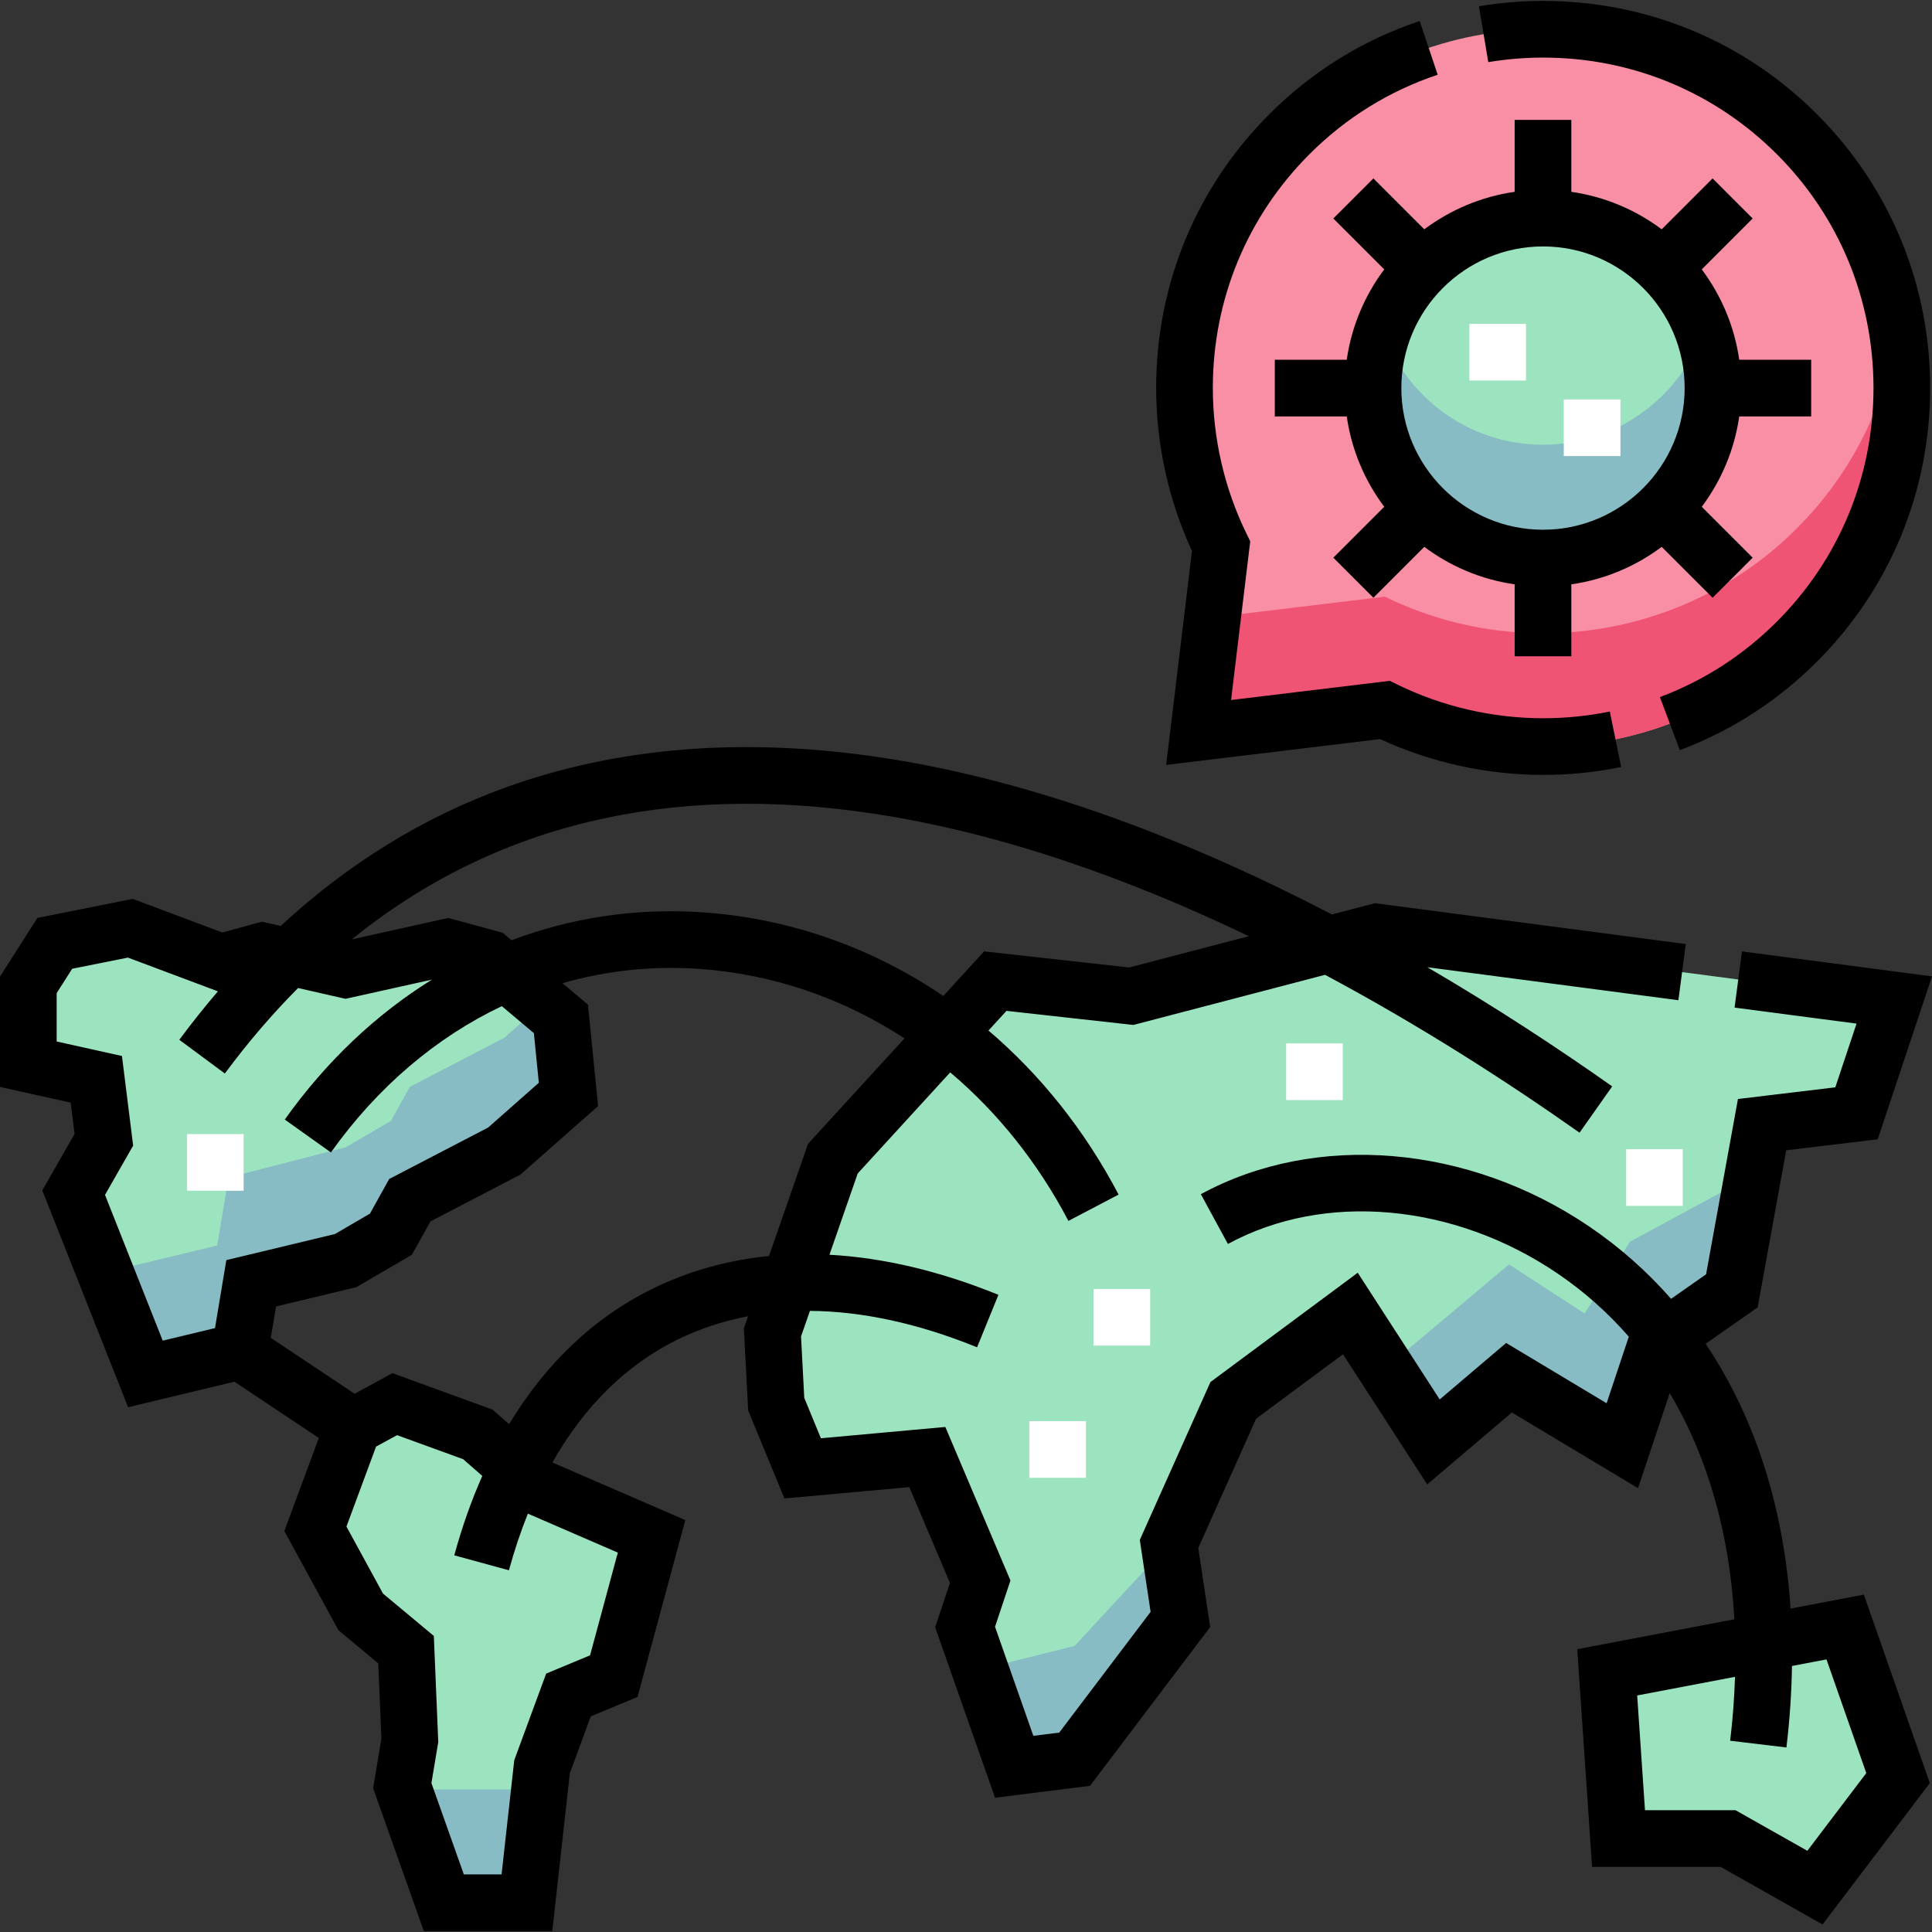 <svg id="Capa_1" enable-background="new 0 0 511.489 511.489" height="512" viewBox="0 0 511.489 511.489" width="512" xmlns="http://www.w3.org/2000/svg"><rect x="0" y="0" width="511.489" height="511.489" fill="#333333" stroke="none"/><g><g id="Filled_29_"><path d="m38.5 363.744-19-48 8-14-2-16-18-4v-21l7-11 20-4 24 9 11-3 22 5 27-6 11 3 19 16 2 20-17 15-25 13-5 9-12 7-25 6-3 18z" fill="#9ce3bf"/><path d="m143.724 265.723-10.224 9.021-25 13-5 9-12 7-31 8-3 18-29.633 7.137 10.633 26.863 25-6 3-18 25-6 12-7 5-9 25-13 17-15-2-20z" fill="#87bcc4"/><path d="m93.5 377.744 11-6 22 8 16 14 30 13-10 37-12 5-7 19-4 36h-22l-11-31 2-12-1-24-12-10-12-22z" fill="#9ce3bf"/><path d="m106.855 473.744 10.645 30h22l3.333-30z" fill="#87bcc4"/><path d="m205.5 371.744-1-19 16-46 43-47 36 4 65-17 137 18-10 30-25 3-8 44-20 14-9 27-30-18-20 17-22-34-31 23-17 38 3 20-28 37-16 2-13-37 4-12-14-33-33 3z" fill="#9ce3bf"/><path d="m284.5 435.744-25.043 6.261 9.043 25.739 16-2 28-37-3-20z" fill="#87bcc4"/><path d="m431.5 328.744-12 19-20-13-32.648 27.454 12.648 19.546 20-17 30 18 9-27 20-14 5.564-30.602z" fill="#87bcc4"/><path d="m502.5 470.744-14-40-63 12 3 44h29l23 13z" fill="#9ce3bf"/><path d="m341.369 35.524c-29.458 29.458-35.486 73.609-18.088 109.082l-5.954 49.31 49.31-5.954c35.473 17.398 79.624 11.371 109.082-18.088 37.04-37.04 37.04-97.31 0-134.35s-97.309-37.04-134.35 0z" fill="#f88fa4"/><path d="m475.72 139.875c-29.458 29.458-73.609 35.486-109.082 18.088l-45.634 5.51-3.676 30.443 49.31-5.954c35.473 17.398 79.624 11.371 109.082-18.088 22.34-22.34 31.184-53.128 26.575-82.175-3.032 19.114-11.875 37.476-26.575 52.176z" fill="#f05475"/><circle cx="408.5" cy="102.744" fill="#9ce3bf" r="45"/><path d="m408.5 117.744c-19.555 0-36.228-12.541-42.42-30-1.665 4.695-2.58 9.742-2.58 15 0 24.813 20.187 45 45 45s45-20.187 45-45c0-5.259-.915-10.305-2.58-15-6.192 17.458-22.865 30-42.42 30z" fill="#87bcc4"/></g><g fill="#fff"><path d="m389 85.744h15v15h-15z"/><path d="m414 105.744h15v15h-15z"/><path d="m430.5 304.244h15v15h-15z"/><path d="m289.5 341.244h15v15h-15z"/><path d="m49.5 300.244h15v15h-15z"/><path d="m340.5 276.244h15v15h-15z"/><path d="m272.5 376.244h15v15h-15z"/></g><g id="Outline_29_"><path d="m474.043 425.864c-1.772-26.833-9.449-50.687-22.481-70.108l13.766-9.636 7.562-41.589 24.224-2.907 14.377-43.132-50.316-6.611-1.953 14.873 32.291 4.242-5.623 16.868-25.776 3.093-8.438 46.411-9.265 6.486c-6.337-7.22-13.555-13.641-21.646-19.13-32.06-21.748-72.43-25.11-102.845-8.568l7.166 13.178c25.541-13.891 59.791-10.828 87.258 7.804 7.051 4.783 13.345 10.4 18.877 16.738l-5.876 17.628-26.599-15.959-17.589 14.951-21.701-33.539-38.998 28.935-18.698 41.795 2.858 19.05-24.186 31.959-6.858.857-10.145-28.871 4.085-12.255-17.243-40.646-32.939 2.995-4.407-10.702-.854-16.254 2.356-6.773c13.814.107 28.701 3.321 44.25 9.646l5.652-13.895c-15.494-6.303-30.512-9.833-44.737-10.606l7.487-21.524 24.487-26.764c12.481 10.552 23.166 23.823 31.294 39.325l13.285-6.967c-8.95-17.067-20.704-31.717-34.444-43.437l4.762-5.205 33.592 3.732 50.744-13.271c25.394 13.569 48.388 28.397 67.38 41.793l8.646-12.258c-14.299-10.086-30.829-20.962-48.938-31.548l66.463 8.733 1.953-14.873-82.278-10.81-11.396 2.981c-36.479-18.993-77.579-35.236-119.13-41.52-36.424-5.506-69.974-2.84-99.721 7.927-21.751 7.873-41.647 20.146-59.468 36.641l-4.972-1.13-10.471 2.855-23.735-8.901-25.238 5.048-9.894 15.542v29.2l18.714 4.158 1.034 8.274-8.548 14.96 22.722 57.402 28.144-6.754 22.343 14.895-9.127 24.643 14.319 26.251 10.544 8.787.829 19.9-2.19 13.146 13.42 37.819h34.01l4.641-41.765 5.553-15.071 12.374-5.156 12.652-46.812-34.876-15.112-.265-.232c8.38-14.747 19.482-25.733 32.884-32.352 5.918-2.923 12.228-5.006 18.867-6.267l-1.11 3.192 1.145 21.746 9.594 23.298 33.061-3.005 10.757 25.354-3.915 11.745 15.855 45.129 25.142-3.143 31.814-42.041-3.142-20.95 15.302-34.205 23.002-17.065 22.299 34.461 22.411-19.049 33.401 20.041 8.391-25.172c10.034 16.827 15.865 37.15 17.124 59.883l-41.608 7.925 3.929 57.623h34.033l26.987 15.254 28.395-37.43-17.465-49.9zm-242.789-210.454c34.154 5.165 68.138 17.45 99.37 32.442l-31.676 8.285-38.407-4.268-10.808 11.813c-18.905-12.819-40.702-20.58-63.724-22.149-17.59-1.198-34.68 1.382-50.581 7.398l-2.36-1.988-14.384-3.923-25.556 5.679c37.427-30.322 83.692-41.52 138.126-33.289zm-171.335 118.2-3 18-13.841 3.322-15.278-38.596 7.452-13.041-2.966-23.726-17.286-3.841v-12.8l4.109-6.457 14.762-2.952 23.824 8.933c-3.504 4.09-6.915 8.362-10.222 12.829l12.055 8.926c6.12-8.266 12.59-15.796 19.385-22.632l12.569 2.857 22.886-5.086c-14.751 9.149-27.978 21.612-38.976 37.047l12.217 8.703c12.37-17.362 27.88-30.473 45.246-38.722l8.486 7.146 1.314 13.145-13.429 11.85-26.187 13.617-5.096 9.172-9.269 5.406zm103.648 77.438-7.348 27.188-11.626 4.844-8.447 22.928-3.359 30.236h-9.99l-8.58-24.18 1.81-10.855-1.171-28.099-13.456-11.213-9.681-17.749 7.839-21.165 5.562-3.034 17.499 6.363 5.063 4.43c-2.891 6.528-5.371 13.544-7.415 21.024l14.469 3.955c1.441-5.273 3.12-10.272 5.018-14.994zm40.027-78.528c-11.019 1.098-21.432 4.018-31.061 8.775-15.331 7.574-28.058 19.695-37.74 35.74l-4.41-3.859-26.501-9.637-9.993 5.45-22.193-14.795 1.386-8.316 21.243-5.099 14.732-8.594 4.904-8.828 23.813-12.383 20.571-18.15-2.686-26.855-6.741-5.677c11.546-3.315 23.673-4.641 36.07-3.793 19.574 1.334 38.167 7.773 54.48 18.401l-25.545 27.921zm274.891 157.47-19.013-10.746h-23.967l-2.071-30.377 25.903-4.934c-.178 5.528-.594 11.167-1.284 16.917l14.893 1.787c.882-7.35 1.367-14.548 1.476-21.578l9.133-1.74 10.535 30.1z"/><path d="m408.546 15.245c23.4 0 45.373 9.085 61.87 25.582 16.497 16.499 25.583 38.473 25.583 61.873 0 23.401-9.085 45.374-25.583 61.872-8.873 8.874-19.29 15.598-30.963 19.983l5.275 14.041c13.688-5.143 25.9-13.021 36.295-23.418 19.33-19.331 29.976-45.07 29.976-72.479 0-27.406-10.646-53.146-29.976-72.479-19.331-19.33-45.07-29.976-72.478-29.976-5.684 0-11.403.474-17.002 1.409l2.471 14.795c4.785-.798 9.674-1.203 14.532-1.203z"/><path d="m308.736 202.508 56.641-6.839c13.424 6.211 28.301 9.484 43.174 9.484 6.923 0 13.867-.701 20.642-2.084l-3-14.697c-5.789 1.182-11.725 1.781-17.642 1.781-13.354 0-26.706-3.086-38.61-8.925l-1.995-.979-42.025 5.074 5.074-42.024-.979-1.996c-5.838-11.904-8.924-25.256-8.924-38.61 0-23.398 9.085-45.37 25.581-61.865 9.652-9.653 21.075-16.733 33.948-21.043l-4.762-14.225c-15.096 5.054-28.483 13.351-39.794 24.66-19.329 19.329-29.974 45.067-29.974 72.473 0 14.872 3.273 29.749 9.483 43.174z"/><path d="m416 173.744v-19.044c8.88-1.276 17.053-4.775 23.924-9.925l13.477 13.477 10.607-10.607-13.477-13.477c5.15-6.871 8.648-15.043 9.925-23.924h19.044v-15h-19.044c-1.276-8.88-4.775-17.053-9.925-23.924l13.477-13.477-10.608-10.607-13.477 13.477c-6.871-5.15-15.043-8.648-23.924-9.925v-19.044h-15v19.044c-8.88 1.276-17.053 4.775-23.924 9.925l-13.475-13.477-10.607 10.607 13.477 13.477c-5.15 6.871-8.648 15.043-9.925 23.924h-19.045v15h19.044c1.276 8.88 4.775 17.053 9.925 23.924l-13.477 13.477 10.607 10.607 13.477-13.477c6.871 5.15 15.043 8.648 23.924 9.925v19.044zm-45-71c0-20.678 16.822-37.5 37.5-37.5s37.5 16.822 37.5 37.5-16.822 37.5-37.5 37.5-37.5-16.822-37.5-37.5z"/></g></g></svg>